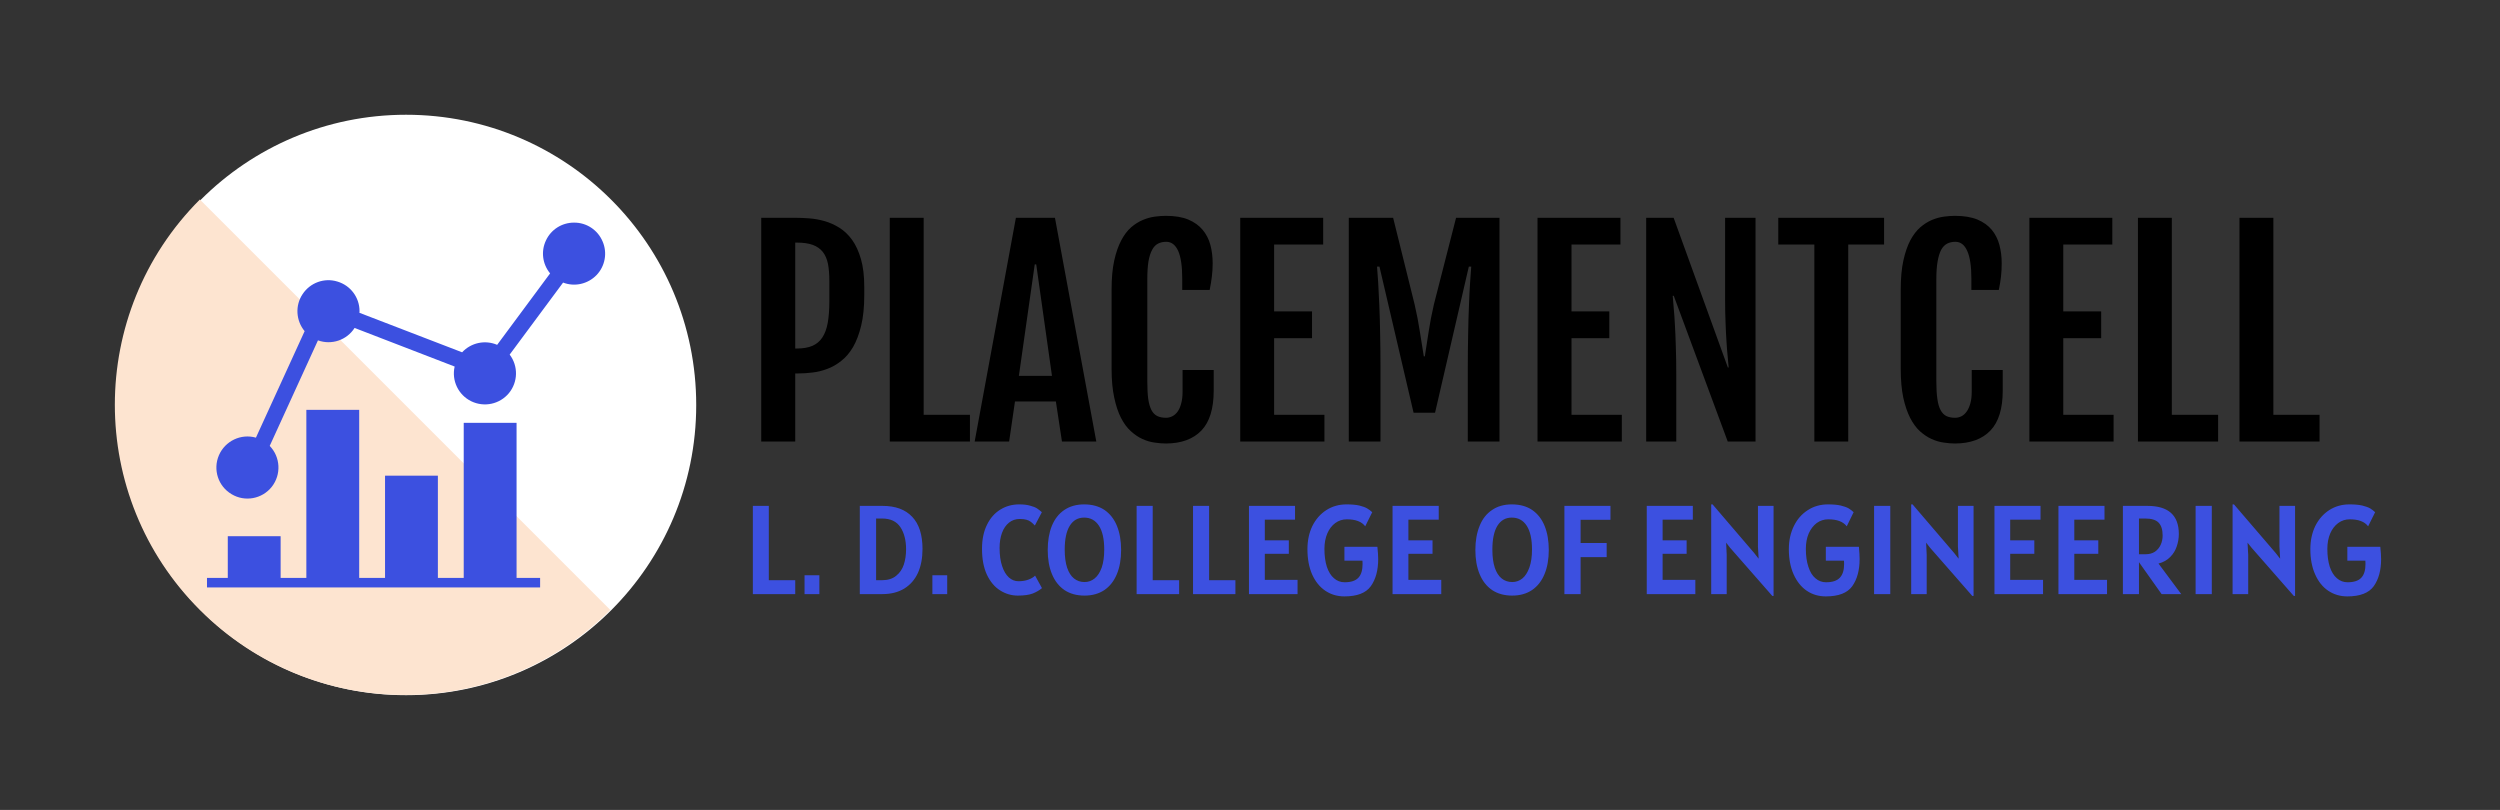 <svg xmlns="http://www.w3.org/2000/svg" version="1.1" xmlns:xlink="http://www.w3.org/1999/xlink" xmlns:svgjs="http://svgjs.dev/svgjs" viewBox="0 0 21.764 7.051"><rect x="0" y="0" width="21.764" height="7.051" fill="#333333" stroke="none"/><g transform="matrix(1,0,0,1,6.461,1.879)"><g><path d=" M 0.166 0.017 L 0.462 0.017 Q 0.518 0.017 0.584 0.022 Q 0.651 0.027 0.718 0.046 Q 0.784 0.065 0.847 0.104 Q 0.909 0.143 0.957 0.209 Q 1.005 0.276 1.034 0.376 Q 1.063 0.477 1.063 0.62 L 1.063 0.689 Q 1.063 0.845 1.036 0.956 Q 1.009 1.067 0.965 1.143 Q 0.92 1.219 0.861 1.264 Q 0.803 1.31 0.739 1.333 Q 0.676 1.357 0.612 1.364 Q 0.547 1.372 0.49 1.372 L 0.462 1.372 L 0.462 1.965 L 0.166 1.965 L 0.166 0.017 M 0.477 1.155 Q 0.556 1.155 0.611 1.132 Q 0.666 1.108 0.698 1.059 Q 0.731 1.009 0.745 0.931 Q 0.759 0.853 0.759 0.743 L 0.759 0.568 Q 0.759 0.481 0.747 0.418 Q 0.734 0.355 0.702 0.314 Q 0.669 0.273 0.615 0.253 Q 0.56 0.233 0.477 0.233 L 0.462 0.233 L 0.462 1.155 L 0.477 1.155 M 1.285 0.017 L 1.58 0.017 L 1.58 1.732 L 1.983 1.732 L 1.983 1.965 L 1.285 1.965 L 1.285 0.017 M 2.383 0.017 L 2.723 0.017 L 3.083 1.965 L 2.784 1.965 L 2.731 1.616 L 2.375 1.616 L 2.324 1.965 L 2.024 1.965 L 2.383 0.017 M 2.697 1.393 L 2.56 0.423 L 2.547 0.423 L 2.409 1.393 L 2.697 1.393 M 3.69 1.982 Q 3.644 1.982 3.591 1.974 Q 3.538 1.967 3.485 1.943 Q 3.432 1.919 3.384 1.875 Q 3.335 1.831 3.298 1.759 Q 3.261 1.687 3.239 1.582 Q 3.216 1.477 3.216 1.331 L 3.216 0.641 Q 3.216 0.494 3.239 0.389 Q 3.262 0.285 3.3 0.214 Q 3.337 0.143 3.386 0.1 Q 3.435 0.058 3.488 0.036 Q 3.54 0.014 3.592 0.007 Q 3.644 0 3.689 0 Q 3.805 0 3.883 0.032 Q 3.961 0.065 4.008 0.121 Q 4.056 0.178 4.076 0.253 Q 4.096 0.328 4.096 0.413 Q 4.096 0.475 4.089 0.528 Q 4.083 0.581 4.07 0.645 L 3.831 0.645 L 3.831 0.546 Q 3.831 0.385 3.796 0.306 Q 3.76 0.226 3.692 0.226 Q 3.651 0.226 3.62 0.242 Q 3.589 0.258 3.569 0.296 Q 3.548 0.334 3.537 0.397 Q 3.527 0.459 3.527 0.553 L 3.527 1.442 Q 3.527 1.534 3.535 1.594 Q 3.544 1.654 3.563 1.691 Q 3.582 1.727 3.614 1.743 Q 3.645 1.758 3.69 1.758 Q 3.718 1.758 3.744 1.745 Q 3.771 1.732 3.791 1.704 Q 3.811 1.676 3.822 1.633 Q 3.834 1.591 3.834 1.532 L 3.834 1.342 L 4.105 1.342 L 4.105 1.522 Q 4.105 1.757 3.998 1.869 Q 3.89 1.981 3.69 1.982 M 4.336 0.017 L 5.058 0.017 L 5.058 0.25 L 4.631 0.25 L 4.631 0.832 L 4.961 0.832 L 4.961 1.065 L 4.631 1.065 L 4.631 1.732 L 5.069 1.732 L 5.069 1.965 L 4.336 1.965 L 4.336 0.017 M 5.281 0.017 L 5.667 0.017 L 5.854 0.771 Q 5.883 0.896 5.9 1.01 Q 5.918 1.123 5.934 1.223 L 5.943 1.223 Q 5.959 1.123 5.976 1.01 Q 5.993 0.896 6.022 0.771 L 6.215 0.017 L 6.593 0.017 L 6.593 1.965 L 6.317 1.965 L 6.317 1.32 Q 6.317 1.172 6.32 1.035 Q 6.322 0.898 6.327 0.784 Q 6.331 0.669 6.337 0.581 Q 6.343 0.494 6.347 0.442 L 6.326 0.442 L 6.032 1.714 L 5.845 1.714 L 5.548 0.442 L 5.527 0.442 Q 5.531 0.494 5.537 0.581 Q 5.542 0.669 5.547 0.784 Q 5.552 0.898 5.554 1.035 Q 5.557 1.172 5.557 1.32 L 5.557 1.965 L 5.281 1.965 L 5.281 0.017 M 6.924 0.017 L 7.646 0.017 L 7.646 0.25 L 7.22 0.25 L 7.22 0.832 L 7.549 0.832 L 7.549 1.065 L 7.22 1.065 L 7.22 1.732 L 7.658 1.732 L 7.658 1.965 L 6.924 1.965 L 6.924 0.017 M 7.87 0.017 L 8.109 0.017 L 8.581 1.32 L 8.588 1.32 Q 8.584 1.275 8.579 1.219 Q 8.573 1.163 8.569 1.092 Q 8.564 1.02 8.561 0.93 Q 8.557 0.84 8.557 0.727 L 8.557 0.017 L 8.822 0.017 L 8.822 1.965 L 8.58 1.965 L 8.11 0.696 L 8.101 0.696 Q 8.104 0.747 8.11 0.807 Q 8.116 0.867 8.12 0.947 Q 8.125 1.028 8.128 1.136 Q 8.132 1.244 8.132 1.392 L 8.132 1.965 L 7.87 1.965 L 7.87 0.017 M 9.334 0.25 L 9.02 0.25 L 9.02 0.017 L 9.941 0.017 L 9.941 0.25 L 9.629 0.25 L 9.629 1.965 L 9.334 1.965 L 9.334 0.25 M 10.559 1.982 Q 10.514 1.982 10.461 1.974 Q 10.408 1.967 10.355 1.943 Q 10.302 1.919 10.253 1.875 Q 10.205 1.831 10.168 1.759 Q 10.131 1.687 10.108 1.582 Q 10.086 1.477 10.086 1.331 L 10.086 0.641 Q 10.086 0.494 10.109 0.389 Q 10.132 0.285 10.169 0.214 Q 10.207 0.143 10.256 0.1 Q 10.305 0.058 10.357 0.036 Q 10.41 0.014 10.462 0.007 Q 10.514 0 10.558 0 Q 10.674 0 10.753 0.032 Q 10.831 0.065 10.878 0.121 Q 10.925 0.178 10.945 0.253 Q 10.965 0.328 10.965 0.413 Q 10.965 0.475 10.959 0.528 Q 10.953 0.581 10.94 0.645 L 10.701 0.645 L 10.701 0.546 Q 10.701 0.385 10.665 0.306 Q 10.63 0.226 10.562 0.226 Q 10.521 0.226 10.49 0.242 Q 10.459 0.258 10.438 0.296 Q 10.418 0.334 10.407 0.397 Q 10.396 0.459 10.396 0.553 L 10.396 1.442 Q 10.396 1.534 10.405 1.594 Q 10.413 1.654 10.433 1.691 Q 10.452 1.727 10.483 1.743 Q 10.515 1.758 10.559 1.758 Q 10.588 1.758 10.614 1.745 Q 10.64 1.732 10.66 1.704 Q 10.68 1.676 10.692 1.633 Q 10.704 1.591 10.704 1.532 L 10.704 1.342 L 10.974 1.342 L 10.974 1.522 Q 10.974 1.757 10.867 1.869 Q 10.76 1.981 10.559 1.982 M 11.206 0.017 L 11.928 0.017 L 11.928 0.25 L 11.501 0.25 L 11.501 0.832 L 11.831 0.832 L 11.831 1.065 L 11.501 1.065 L 11.501 1.732 L 11.939 1.732 L 11.939 1.965 L 11.206 1.965 L 11.206 0.017 M 12.151 0.017 L 12.446 0.017 L 12.446 1.732 L 12.849 1.732 L 12.849 1.965 L 12.151 1.965 L 12.151 0.017 M 13.035 0.017 L 13.33 0.017 L 13.33 1.732 L 13.732 1.732 L 13.732 1.965 L 13.035 1.965 L 13.035 0.017" fill="#000000" fill-rule="nonzero"></path></g><g><path d=" M 0.462 3.172 L 0.462 3.293 L 0.093 3.293 L 0.093 2.525 L 0.232 2.525 L 0.232 3.172 L 0.462 3.172 M 0.543 3.129 L 0.672 3.129 L 0.672 3.293 L 0.543 3.293 L 0.543 3.129 M 1.48 2.62 Q 1.57 2.714 1.57 2.9 Q 1.57 3.02 1.53 3.109 Q 1.489 3.197 1.411 3.245 Q 1.332 3.293 1.221 3.293 L 1.024 3.293 L 1.024 2.525 L 1.222 2.525 Q 1.391 2.525 1.48 2.62 M 1.34 3.134 Q 1.387 3.097 1.407 3.037 Q 1.427 2.976 1.427 2.903 Q 1.427 2.786 1.378 2.711 Q 1.328 2.635 1.218 2.635 L 1.166 2.635 L 1.166 3.172 L 1.218 3.172 Q 1.294 3.172 1.34 3.134 M 1.656 3.129 L 1.785 3.129 L 1.785 3.293 L 1.656 3.293 L 1.656 3.129 M 2.246 3.261 Q 2.175 3.217 2.131 3.125 Q 2.088 3.033 2.088 2.899 Q 2.088 2.777 2.131 2.69 Q 2.174 2.602 2.248 2.557 Q 2.321 2.512 2.412 2.512 Q 2.468 2.512 2.506 2.523 Q 2.545 2.533 2.567 2.547 Q 2.589 2.562 2.609 2.58 L 2.548 2.696 Q 2.528 2.675 2.513 2.664 Q 2.498 2.652 2.476 2.646 Q 2.453 2.639 2.417 2.639 Q 2.362 2.639 2.323 2.671 Q 2.283 2.703 2.262 2.76 Q 2.241 2.817 2.241 2.891 Q 2.241 2.984 2.263 3.049 Q 2.285 3.115 2.322 3.148 Q 2.359 3.181 2.405 3.181 Q 2.454 3.181 2.492 3.167 Q 2.53 3.153 2.55 3.132 L 2.61 3.241 Q 2.577 3.269 2.529 3.288 Q 2.481 3.306 2.4 3.306 Q 2.317 3.306 2.246 3.261 M 2.806 3.258 Q 2.734 3.209 2.697 3.119 Q 2.66 3.03 2.66 2.909 Q 2.66 2.789 2.696 2.699 Q 2.733 2.609 2.804 2.561 Q 2.876 2.512 2.977 2.512 Q 3.082 2.512 3.155 2.561 Q 3.227 2.611 3.263 2.7 Q 3.299 2.789 3.299 2.909 Q 3.299 3.03 3.262 3.119 Q 3.225 3.209 3.153 3.258 Q 3.081 3.306 2.98 3.306 Q 2.878 3.306 2.806 3.258 M 3.068 3.157 Q 3.107 3.126 3.13 3.062 Q 3.152 2.998 3.152 2.905 Q 3.152 2.769 3.106 2.698 Q 3.06 2.627 2.977 2.627 Q 2.896 2.627 2.852 2.698 Q 2.808 2.769 2.808 2.906 Q 2.808 3 2.829 3.063 Q 2.85 3.126 2.889 3.157 Q 2.928 3.188 2.98 3.188 Q 3.03 3.188 3.068 3.157 M 3.804 3.172 L 3.804 3.293 L 3.434 3.293 L 3.434 2.525 L 3.574 2.525 L 3.574 3.172 L 3.804 3.172 M 4.294 3.172 L 4.294 3.293 L 3.925 3.293 L 3.925 2.525 L 4.065 2.525 L 4.065 3.172 L 4.294 3.172 M 4.835 3.169 L 4.835 3.293 L 4.412 3.293 L 4.412 2.525 L 4.813 2.525 L 4.813 2.645 L 4.55 2.645 L 4.55 2.825 L 4.759 2.825 L 4.759 2.942 L 4.55 2.942 L 4.55 3.169 L 4.835 3.169 M 5.537 2.988 Q 5.537 3.134 5.473 3.224 Q 5.409 3.313 5.243 3.313 Q 5.15 3.313 5.077 3.264 Q 5.004 3.215 4.962 3.122 Q 4.921 3.029 4.921 2.902 Q 4.921 2.789 4.964 2.7 Q 5.008 2.612 5.085 2.562 Q 5.163 2.512 5.261 2.512 Q 5.329 2.512 5.373 2.522 Q 5.417 2.533 5.441 2.547 Q 5.466 2.562 5.485 2.58 L 5.424 2.703 Q 5.379 2.642 5.264 2.642 Q 5.208 2.642 5.164 2.674 Q 5.119 2.707 5.094 2.765 Q 5.069 2.824 5.069 2.899 Q 5.069 2.989 5.09 3.055 Q 5.112 3.121 5.152 3.155 Q 5.192 3.19 5.245 3.19 Q 5.328 3.19 5.365 3.15 Q 5.401 3.111 5.401 3.032 Q 5.401 3.023 5.4 3.002 L 5.243 3.002 L 5.243 2.881 L 5.53 2.881 Q 5.537 2.949 5.537 2.988 M 6.086 3.169 L 6.086 3.293 L 5.662 3.293 L 5.662 2.525 L 6.064 2.525 L 6.064 2.645 L 5.8 2.645 L 5.8 2.825 L 6.01 2.825 L 6.01 2.942 L 5.8 2.942 L 5.8 3.169 L 6.086 3.169 M 6.529 3.258 Q 6.457 3.209 6.42 3.119 Q 6.383 3.03 6.383 2.909 Q 6.383 2.789 6.42 2.699 Q 6.456 2.609 6.528 2.561 Q 6.599 2.512 6.7 2.512 Q 6.806 2.512 6.878 2.561 Q 6.95 2.611 6.986 2.7 Q 7.022 2.789 7.022 2.909 Q 7.022 3.03 6.985 3.119 Q 6.948 3.209 6.876 3.258 Q 6.804 3.306 6.704 3.306 Q 6.601 3.306 6.529 3.258 M 6.792 3.157 Q 6.83 3.126 6.853 3.062 Q 6.876 2.998 6.876 2.905 Q 6.876 2.769 6.83 2.698 Q 6.784 2.627 6.7 2.627 Q 6.619 2.627 6.575 2.698 Q 6.531 2.769 6.531 2.906 Q 6.531 3 6.552 3.063 Q 6.573 3.126 6.612 3.157 Q 6.651 3.188 6.704 3.188 Q 6.753 3.188 6.792 3.157 M 7.299 2.646 L 7.299 2.848 L 7.526 2.848 L 7.526 2.971 L 7.299 2.971 L 7.299 3.293 L 7.158 3.293 L 7.158 2.525 L 7.559 2.525 L 7.559 2.646 L 7.299 2.646 M 8.298 3.169 L 8.298 3.293 L 7.875 3.293 L 7.875 2.525 L 8.276 2.525 L 8.276 2.645 L 8.013 2.645 L 8.013 2.825 L 8.222 2.825 L 8.222 2.942 L 8.013 2.942 L 8.013 3.169 L 8.298 3.169 M 8.979 2.525 L 8.979 3.309 L 8.968 3.309 L 8.6 2.889 L 8.566 2.845 L 8.571 2.952 L 8.571 3.293 L 8.436 3.293 L 8.436 2.512 L 8.448 2.512 L 8.81 2.935 L 8.849 2.985 L 8.843 2.88 L 8.843 2.525 L 8.979 2.525 M 9.728 2.988 Q 9.728 3.134 9.664 3.224 Q 9.6 3.313 9.434 3.313 Q 9.341 3.313 9.268 3.264 Q 9.196 3.215 9.154 3.122 Q 9.112 3.029 9.112 2.902 Q 9.112 2.789 9.156 2.7 Q 9.199 2.612 9.277 2.562 Q 9.354 2.512 9.453 2.512 Q 9.52 2.512 9.564 2.522 Q 9.609 2.533 9.633 2.547 Q 9.657 2.562 9.676 2.58 L 9.616 2.703 Q 9.57 2.642 9.455 2.642 Q 9.4 2.642 9.355 2.674 Q 9.311 2.707 9.285 2.765 Q 9.26 2.824 9.26 2.899 Q 9.26 2.989 9.282 3.055 Q 9.303 3.121 9.343 3.155 Q 9.383 3.19 9.436 3.19 Q 9.519 3.19 9.556 3.15 Q 9.593 3.111 9.593 3.032 Q 9.593 3.023 9.592 3.002 L 9.434 3.002 L 9.434 2.881 L 9.722 2.881 Q 9.728 2.949 9.728 2.988 M 9.854 2.525 L 9.995 2.525 L 9.995 3.293 L 9.854 3.293 L 9.854 2.525 M 10.72 2.525 L 10.72 3.309 L 10.709 3.309 L 10.341 2.889 L 10.307 2.845 L 10.312 2.952 L 10.312 3.293 L 10.177 3.293 L 10.177 2.512 L 10.189 2.512 L 10.551 2.935 L 10.59 2.985 L 10.584 2.88 L 10.584 2.525 L 10.72 2.525 M 11.325 3.169 L 11.325 3.293 L 10.902 3.293 L 10.902 2.525 L 11.303 2.525 L 11.303 2.645 L 11.039 2.645 L 11.039 2.825 L 11.249 2.825 L 11.249 2.942 L 11.039 2.942 L 11.039 3.169 L 11.325 3.169 M 11.882 3.169 L 11.882 3.293 L 11.459 3.293 L 11.459 2.525 L 11.86 2.525 L 11.86 2.645 L 11.597 2.645 L 11.597 2.825 L 11.806 2.825 L 11.806 2.942 L 11.597 2.942 L 11.597 3.169 L 11.882 3.169 M 12.357 3.293 L 12.16 3.015 L 12.16 3.293 L 12.02 3.293 L 12.02 2.525 L 12.234 2.525 Q 12.507 2.525 12.507 2.77 Q 12.507 2.824 12.489 2.877 Q 12.472 2.93 12.432 2.97 Q 12.392 3.011 12.33 3.027 L 12.528 3.293 L 12.357 3.293 M 12.218 2.946 Q 12.265 2.946 12.299 2.924 Q 12.332 2.901 12.349 2.864 Q 12.366 2.827 12.366 2.783 Q 12.366 2.707 12.331 2.671 Q 12.296 2.635 12.215 2.635 L 12.16 2.635 L 12.16 2.946 L 12.218 2.946 M 12.653 2.525 L 12.794 2.525 L 12.794 3.293 L 12.653 3.293 L 12.653 2.525 M 13.519 2.525 L 13.519 3.309 L 13.508 3.309 L 13.14 2.889 L 13.105 2.845 L 13.111 2.952 L 13.111 3.293 L 12.975 3.293 L 12.975 2.512 L 12.987 2.512 L 13.35 2.935 L 13.389 2.985 L 13.383 2.88 L 13.383 2.525 L 13.519 2.525 M 14.268 2.988 Q 14.268 3.134 14.204 3.224 Q 14.14 3.313 13.974 3.313 Q 13.881 3.313 13.808 3.264 Q 13.735 3.215 13.694 3.122 Q 13.652 3.029 13.652 2.902 Q 13.652 2.789 13.695 2.7 Q 13.739 2.612 13.816 2.562 Q 13.894 2.512 13.992 2.512 Q 14.06 2.512 14.104 2.522 Q 14.148 2.533 14.173 2.547 Q 14.197 2.562 14.216 2.58 L 14.155 2.703 Q 14.11 2.642 13.995 2.642 Q 13.939 2.642 13.895 2.674 Q 13.85 2.707 13.825 2.765 Q 13.8 2.824 13.8 2.899 Q 13.8 2.989 13.821 3.055 Q 13.843 3.121 13.883 3.155 Q 13.923 3.19 13.976 3.19 Q 14.059 3.19 14.096 3.15 Q 14.132 3.111 14.132 3.032 Q 14.132 3.023 14.131 3.002 L 13.974 3.002 L 13.974 2.881 L 14.261 2.881 Q 14.268 2.949 14.268 2.988" fill="#3c50e0" fill-rule="nonzero"></path></g><g clip-path="url(#SvgjsClipPath1002)"><g clip-path="url(#a9e57ebb5-89d3-4b99-ab7e-01d5298800dd70a016bf-152d-4ad6-8c0a-0e5bc496aafd)"><path d=" M -0.4 1.647 C -0.4 3.042 -1.531 4.173 -2.926 4.173 C -4.322 4.173 -5.453 3.042 -5.453 1.647 C -5.453 0.251 -4.322 -0.88 -2.926 -0.88 C -1.531 -0.88 -0.4 0.251 -0.4 1.647" fill="#ffffff" transform="matrix(1,0,0,1,0,0)" fill-rule="nonzero"></path></g><g clip-path="url(#a9e57ebb5-89d3-4b99-ab7e-01d5298800dd70a016bf-152d-4ad6-8c0a-0e5bc496aafd)"><path d=" M -1.148 3.431 C -2.135 4.418 -3.735 4.418 -4.721 3.431 C -5.708 2.445 -5.708 0.845 -4.721 -0.142 L -1.148 3.431" fill="#fde4d0" transform="matrix(1,0,0,1,0,0)" fill-rule="nonzero"></path></g><g clip-path="url(#SvgjsClipPath100070a016bf-152d-4ad6-8c0a-0e5bc496aafd)"><path d=" M -1.964 1.802 L -2.424 1.802 L -2.424 3.152 L -2.649 3.152 L -2.649 2.262 L -3.109 2.262 L -3.109 3.152 L -3.334 3.152 L -3.334 1.689 L -3.794 1.689 L -3.794 3.152 L -4.018 3.152 L -4.018 2.789 L -4.478 2.789 L -4.478 3.152 L -4.659 3.152 L -4.659 3.235 L -1.759 3.235 L -1.759 3.152 L -1.964 3.152 Z" fill="#3c50e0" transform="matrix(1,0,0,1,0,0)" fill-rule="nonzero"></path></g><g clip-path="url(#b9e57ebb5-89d3-4b99-ab7e-01d5298800dd70a016bf-152d-4ad6-8c0a-0e5bc496aafd)"><path d=" M -1.464 0.059 C -1.569 0.059 -1.664 0.119 -1.708 0.214 C -1.753 0.308 -1.739 0.42 -1.672 0.501 L -2.133 1.123 C -2.238 1.078 -2.36 1.104 -2.438 1.188 L -3.332 0.844 C -3.331 0.839 -3.331 0.835 -3.331 0.83 C -3.331 0.711 -3.409 0.606 -3.524 0.572 C -3.638 0.537 -3.761 0.582 -3.827 0.682 C -3.893 0.781 -3.885 0.912 -3.809 1.004 L -4.233 1.931 C -4.364 1.894 -4.501 1.96 -4.555 2.084 C -4.609 2.209 -4.562 2.354 -4.445 2.423 C -4.329 2.493 -4.179 2.465 -4.095 2.359 C -4.011 2.252 -4.019 2.1 -4.113 2.003 L -3.693 1.084 C -3.574 1.127 -3.442 1.082 -3.374 0.976 L -2.503 1.312 C -2.531 1.434 -2.471 1.559 -2.359 1.614 C -2.246 1.669 -2.111 1.64 -2.031 1.544 C -1.951 1.447 -1.948 1.308 -2.024 1.208 L -1.559 0.581 C -1.458 0.62 -1.344 0.594 -1.268 0.516 C -1.193 0.438 -1.172 0.322 -1.215 0.223 C -1.257 0.123 -1.355 0.058 -1.464 0.059" fill="#3c50e0" transform="matrix(1,0,0,1,0,0)" fill-rule="nonzero"></path></g></g></g><defs><clipPath id="SvgjsClipPath1002"><path d=" M -5.461 -0.88 h 5.061 v 5.053 h -5.061 Z"></path></clipPath><clipPath id="a9e57ebb5-89d3-4b99-ab7e-01d5298800dd70a016bf-152d-4ad6-8c0a-0e5bc496aafd"><path d=" M -5.461 4.173 L -0.4 4.173 L -0.4 -0.88 L -5.461 -0.88 Z"></path></clipPath><clipPath id="SvgjsClipPath100070a016bf-152d-4ad6-8c0a-0e5bc496aafd"><path d=" M -5.461 -0.88 L -0.4 -0.88 L -0.4 4.173 L -5.461 4.173 Z"></path></clipPath><clipPath id="b9e57ebb5-89d3-4b99-ab7e-01d5298800dd70a016bf-152d-4ad6-8c0a-0e5bc496aafd"><path d=" M -5.461 4.173 L -0.4 4.173 L -0.4 -0.88 L -5.461 -0.88 Z"></path></clipPath></defs></svg>